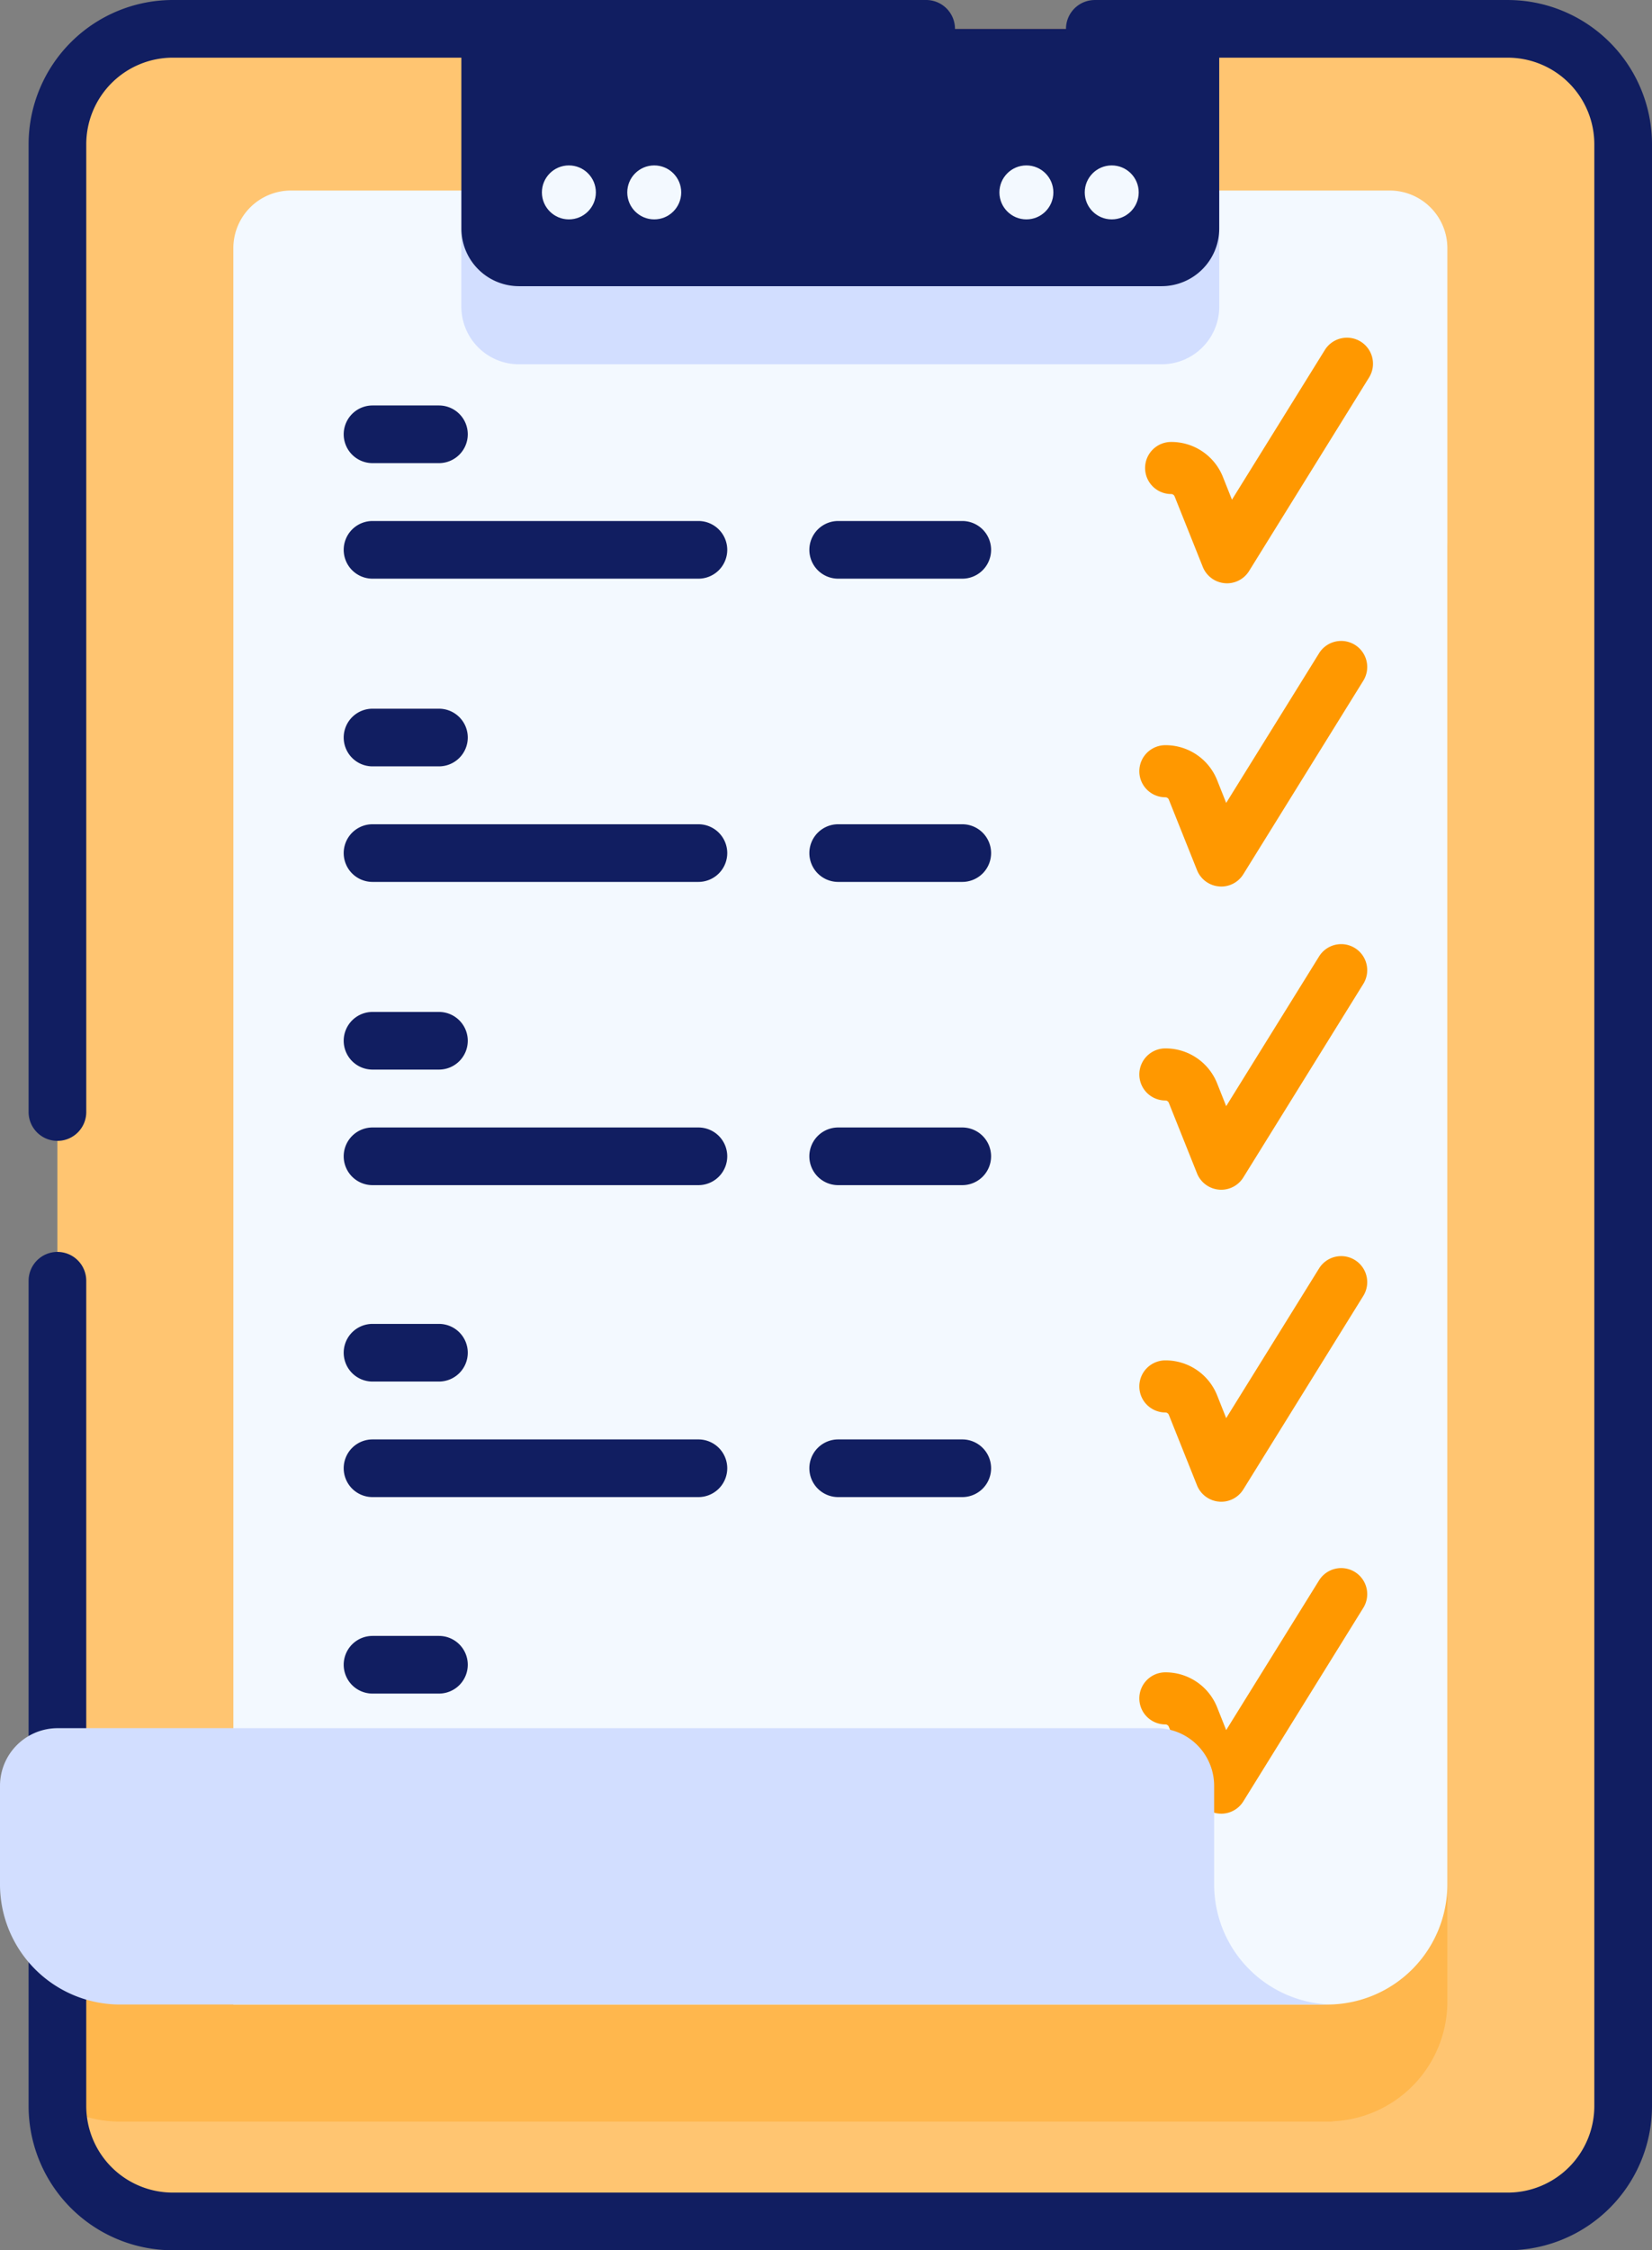 <svg xmlns="http://www.w3.org/2000/svg" width="110.151" height="150" viewBox="0 0 110.151 150">
  <rect x="0" y="0" width="110.151" height="150" fill="#808080" stroke="none"/>
  <g id="t2-i1" transform="translate(-1528.156 630.565)">
    <path id="Path_101253" data-name="Path 101253" d="M1642.514-617.875V-487.1a7.687,7.687,0,0,1-7.689,7.69H1545.8a7.69,7.69,0,0,1-7.689-7.69V-617.875a7.69,7.69,0,0,1,7.689-7.69h89.021A7.687,7.687,0,0,1,1642.514-617.875Z" transform="translate(-6.129 -3.078)" fill="#ffc571"/>
    <path id="Path_101254" data-name="Path 101254" d="M1630.792-541.723v96.892a8,8,0,0,1-7.774,7.993c.077,0,.154.015.231.015h-80.955a7.969,7.969,0,0,1-4.179-1.176v-17.248h11.727v-86.476a3.841,3.841,0,0,1,3.845-3.845h73.262a3.844,3.844,0,0,1,3.845,3.845Z" transform="translate(-6.129 -52.318)" fill="#ffb74d"/>
    <path id="Path_101255" data-name="Path 101255" d="M1649.565-593.686v109.069a8.009,8.009,0,0,1-8,8.005h-72.947V-593.686a3.841,3.841,0,0,1,3.845-3.845h73.262A3.844,3.844,0,0,1,1649.565-593.686Z" transform="translate(-24.903 -20.333)" fill="#f3f9ff"/>
    <g id="Group_55924" data-name="Group 55924" transform="translate(1604.121 -526.038)">
      <path id="Path_101256" data-name="Path 101256" d="M1731.2-342.326c-.051,0-.1,0-.152-.007a1.737,1.737,0,0,1-1.461-1.085l-1.879-4.7a.249.249,0,0,0-.232-.157,1.736,1.736,0,0,1-1.736-1.736,1.736,1.736,0,0,1,1.736-1.736,3.7,3.7,0,0,1,3.456,2.34l.6,1.509,6.192-9.978a1.736,1.736,0,0,1,2.391-.56,1.736,1.736,0,0,1,.559,2.391l-8,12.9a1.733,1.733,0,0,1-1.474.82Z" transform="translate(-1725.738 358.696)" fill="#ff9800"/>
    </g>
    <g id="Group_55926" data-name="Group 55926" transform="translate(1551.072 -521.522)">
      <g id="Group_55925" data-name="Group 55925" transform="translate(0 0)">
        <path id="Path_101257" data-name="Path 101257" d="M1594.11-343.1h-4.429a1.922,1.922,0,0,1-1.922-1.922,1.922,1.922,0,0,1,1.922-1.922h4.429a1.922,1.922,0,0,1,1.922,1.922A1.923,1.923,0,0,1,1594.11-343.1Z" transform="translate(-1587.758 346.949)" fill="#111e61"/>
      </g>
    </g>
    <path id="Path_101258" data-name="Path 101258" d="M1658.7-597.2v7.609a3.846,3.846,0,0,1-3.845,3.845h-42.846a3.846,3.846,0,0,1-3.845-3.845V-597.2Z" transform="translate(-49.247 -20.535)" fill="#d2deff"/>
    <path id="Path_101259" data-name="Path 101259" d="M1654.857-608.41h-42.844a3.845,3.845,0,0,1-3.845-3.845v-13.31H1658.7v13.31A3.845,3.845,0,0,1,1654.857-608.41Z" transform="translate(-49.249 -3.078)" fill="#111e61"/>
    <path id="Path_101260" data-name="Path 101260" d="M1631.749-480.565h-89.02a9.623,9.623,0,0,1-9.612-9.612v-55.015a1.923,1.923,0,0,1,1.922-1.922,1.923,1.923,0,0,1,1.922,1.922v55.015a5.774,5.774,0,0,0,5.767,5.767h89.02a5.774,5.774,0,0,0,5.767-5.767V-620.953a5.774,5.774,0,0,0-5.767-5.767H1604.21a1.923,1.923,0,0,1-1.922-1.922,1.923,1.923,0,0,1,1.922-1.922h27.539a9.623,9.623,0,0,1,9.612,9.612v130.776a9.623,9.623,0,0,1-9.612,9.612Z" transform="translate(-3.054)" fill="#111e61"/>
    <path id="Path_101261" data-name="Path 101261" d="M1535.039-554.516a1.923,1.923,0,0,1-1.922-1.922v-64.515a9.623,9.623,0,0,1,9.612-9.612h50.235a1.923,1.923,0,0,1,1.922,1.922,1.923,1.923,0,0,1-1.922,1.922h-50.235a5.774,5.774,0,0,0-5.767,5.767v64.515A1.922,1.922,0,0,1,1535.039-554.516Z" transform="translate(-3.054)" fill="#111e61"/>
    <path id="Path_101262" data-name="Path 101262" d="M1617.12-312.524h-80.955a8.011,8.011,0,0,1-8.009-8.012V-327.1a3.845,3.845,0,0,1,3.845-3.845h73.266a3.845,3.845,0,0,1,3.845,3.845v6.567a8.011,8.011,0,0,0,8.009,8.012Z" transform="translate(0 -184.422)" fill="#d2deff"/>
    <g id="Group_55929" data-name="Group 55929" transform="translate(1564.289 -619.539)">
      <g id="Group_55927" data-name="Group 55927" transform="translate(0 0)">
        <circle id="Ellipse_4060" data-name="Ellipse 4060" cx="1.799" cy="1.799" r="1.799" transform="translate(5.691)" fill="#f3f9ff"/>
        <circle id="Ellipse_4061" data-name="Ellipse 4061" cx="1.799" cy="1.799" r="1.799" fill="#f3f9ff"/>
      </g>
      <g id="Group_55928" data-name="Group 55928" transform="translate(30.505 0)">
        <circle id="Ellipse_4062" data-name="Ellipse 4062" cx="1.799" cy="1.799" r="1.799" transform="translate(5.69)" fill="#f3f9ff"/>
        <circle id="Ellipse_4063" data-name="Ellipse 4063" cx="1.799" cy="1.799" r="1.799" fill="#f3f9ff"/>
      </g>
    </g>
    <path id="Path_101263" data-name="Path 101263" d="M1731.2-450.5c-.051,0-.1,0-.152-.007a1.737,1.737,0,0,1-1.461-1.085l-1.879-4.7a.249.249,0,0,0-.232-.157,1.736,1.736,0,0,1-1.736-1.736,1.736,1.736,0,0,1,1.736-1.736,3.7,3.7,0,0,1,3.456,2.34l.6,1.509,6.192-9.978a1.736,1.736,0,0,1,2.391-.56,1.736,1.736,0,0,1,.559,2.391l-8,12.9a1.734,1.734,0,0,1-1.474.82Z" transform="translate(-121.617 -100.759)" fill="#ff9800"/>
    <g id="Group_55930" data-name="Group 55930" transform="translate(1551.072 -555.41)">
      <path id="Path_101264" data-name="Path 101264" d="M1611.411-431.246h-21.73a1.922,1.922,0,0,1-1.922-1.922,1.922,1.922,0,0,1,1.922-1.922h21.73a1.922,1.922,0,0,1,1.922,1.922A1.923,1.923,0,0,1,1611.411-431.246Z" transform="translate(-1587.758 435.091)" fill="#111e61"/>
    </g>
    <g id="Group_55931" data-name="Group 55931" transform="translate(1582.121 -555.41)">
      <path id="Path_101265" data-name="Path 101265" d="M1678.713-431.246h-8.274a1.922,1.922,0,0,1-1.922-1.922,1.922,1.922,0,0,1,1.922-1.922h8.274a1.922,1.922,0,0,1,1.922,1.922A1.922,1.922,0,0,1,1678.713-431.246Z" transform="translate(-1668.517 435.091)" fill="#111e61"/>
    </g>
    <g id="Group_55932" data-name="Group 55932" transform="translate(1551.072 -563.112)">
      <path id="Path_101266" data-name="Path 101266" d="M1594.11-451.278h-4.429a1.922,1.922,0,0,1-1.922-1.922,1.922,1.922,0,0,1,1.922-1.922h4.429a1.922,1.922,0,0,1,1.922,1.922A1.923,1.923,0,0,1,1594.11-451.278Z" transform="translate(-1587.758 455.123)" fill="#111e61"/>
    </g>
    <g id="Group_55933" data-name="Group 55933" transform="translate(1604.121 -587.841)">
      <path id="Path_101267" data-name="Path 101267" d="M1731.2-503.072c-.051,0-.1,0-.152-.007a1.737,1.737,0,0,1-1.461-1.085l-1.879-4.7a.248.248,0,0,0-.232-.157,1.736,1.736,0,0,1-1.736-1.736,1.736,1.736,0,0,1,1.736-1.736,3.7,3.7,0,0,1,3.456,2.34l.6,1.509,6.192-9.977a1.736,1.736,0,0,1,2.391-.56,1.736,1.736,0,0,1,.559,2.391l-8,12.9a1.733,1.733,0,0,1-1.474.82Z" transform="translate(-1725.738 519.442)" fill="#ff9800"/>
    </g>
    <g id="Group_55937" data-name="Group 55937" transform="translate(1551.072 -583.325)">
      <g id="Group_55934" data-name="Group 55934" transform="translate(0 7.702)">
        <path id="Path_101268" data-name="Path 101268" d="M1611.411-483.819h-21.73a1.922,1.922,0,0,1-1.922-1.922,1.922,1.922,0,0,1,1.922-1.922h21.73a1.922,1.922,0,0,1,1.922,1.922A1.923,1.923,0,0,1,1611.411-483.819Z" transform="translate(-1587.758 487.664)" fill="#111e61"/>
      </g>
      <g id="Group_55935" data-name="Group 55935" transform="translate(31.05 7.702)">
        <path id="Path_101269" data-name="Path 101269" d="M1678.713-483.819h-8.274a1.922,1.922,0,0,1-1.922-1.922,1.922,1.922,0,0,1,1.922-1.922h8.274a1.922,1.922,0,0,1,1.922,1.922A1.922,1.922,0,0,1,1678.713-483.819Z" transform="translate(-1668.517 487.664)" fill="#111e61"/>
      </g>
      <g id="Group_55936" data-name="Group 55936" transform="translate(0)">
        <path id="Path_101270" data-name="Path 101270" d="M1594.11-503.851h-4.429a1.922,1.922,0,0,1-1.922-1.922,1.922,1.922,0,0,1,1.922-1.922h4.429a1.922,1.922,0,0,1,1.922,1.922A1.923,1.923,0,0,1,1594.11-503.851Z" transform="translate(-1587.758 507.696)" fill="#111e61"/>
      </g>
    </g>
    <g id="Group_55938" data-name="Group 55938" transform="translate(1604.506 -608.054)">
      <path id="Path_101271" data-name="Path 101271" d="M1732.2-555.645c-.051,0-.1,0-.152-.007a1.737,1.737,0,0,1-1.461-1.085l-1.879-4.7a.248.248,0,0,0-.232-.157,1.736,1.736,0,0,1-1.736-1.736,1.736,1.736,0,0,1,1.736-1.736,3.7,3.7,0,0,1,3.456,2.34l.6,1.509,6.192-9.978a1.736,1.736,0,0,1,2.391-.56,1.736,1.736,0,0,1,.559,2.391l-8,12.9a1.733,1.733,0,0,1-1.474.82Z" transform="translate(-1726.738 572.015)" fill="#ff9800"/>
    </g>
    <g id="Group_55942" data-name="Group 55942" transform="translate(1551.072 -603.538)">
      <g id="Group_55939" data-name="Group 55939" transform="translate(0 7.702)">
        <path id="Path_101272" data-name="Path 101272" d="M1611.411-536.392h-21.73a1.922,1.922,0,0,1-1.922-1.922,1.922,1.922,0,0,1,1.922-1.922h21.73a1.922,1.922,0,0,1,1.922,1.922A1.923,1.923,0,0,1,1611.411-536.392Z" transform="translate(-1587.758 540.237)" fill="#111e61"/>
      </g>
      <g id="Group_55940" data-name="Group 55940" transform="translate(31.05 7.702)">
        <path id="Path_101273" data-name="Path 101273" d="M1678.713-536.392h-8.274a1.922,1.922,0,0,1-1.922-1.922,1.922,1.922,0,0,1,1.922-1.922h8.274a1.922,1.922,0,0,1,1.922,1.922A1.922,1.922,0,0,1,1678.713-536.392Z" transform="translate(-1668.517 540.237)" fill="#111e61"/>
      </g>
      <g id="Group_55941" data-name="Group 55941" transform="translate(0 0)">
        <path id="Path_101274" data-name="Path 101274" d="M1594.11-556.424h-4.429a1.922,1.922,0,0,1-1.922-1.922,1.922,1.922,0,0,1,1.922-1.922h4.429a1.922,1.922,0,0,1,1.922,1.922A1.923,1.923,0,0,1,1594.11-556.424Z" transform="translate(-1587.758 560.269)" fill="#111e61"/>
      </g>
    </g>
    <g id="Group_55943" data-name="Group 55943" transform="translate(1604.121 -546.833)">
      <path id="Path_101275" data-name="Path 101275" d="M1731.2-396.413c-.051,0-.1,0-.152-.007a1.737,1.737,0,0,1-1.461-1.085l-1.879-4.7a.249.249,0,0,0-.232-.157,1.736,1.736,0,0,1-1.736-1.736,1.736,1.736,0,0,1,1.736-1.736,3.7,3.7,0,0,1,3.456,2.34l.6,1.509,6.192-9.978a1.736,1.736,0,0,1,2.391-.56,1.736,1.736,0,0,1,.559,2.391l-8,12.9a1.733,1.733,0,0,1-1.474.82Z" transform="translate(-1725.738 412.783)" fill="#ff9800"/>
    </g>
    <g id="Group_55947" data-name="Group 55947" transform="translate(1551.072 -542.317)">
      <g id="Group_55944" data-name="Group 55944" transform="translate(0 7.701)">
        <path id="Path_101276" data-name="Path 101276" d="M1611.411-377.16h-21.73a1.922,1.922,0,0,1-1.922-1.922,1.922,1.922,0,0,1,1.922-1.922h21.73a1.922,1.922,0,0,1,1.922,1.922A1.923,1.923,0,0,1,1611.411-377.16Z" transform="translate(-1587.758 381.005)" fill="#111e61"/>
      </g>
      <g id="Group_55945" data-name="Group 55945" transform="translate(31.05 7.701)">
        <path id="Path_101277" data-name="Path 101277" d="M1678.713-377.16h-8.274a1.922,1.922,0,0,1-1.922-1.922,1.922,1.922,0,0,1,1.922-1.922h8.274a1.922,1.922,0,0,1,1.922,1.922A1.922,1.922,0,0,1,1678.713-377.16Z" transform="translate(-1668.517 381.005)" fill="#111e61"/>
      </g>
      <g id="Group_55946" data-name="Group 55946" transform="translate(0)">
        <path id="Path_101278" data-name="Path 101278" d="M1594.11-397.191h-4.429a1.922,1.922,0,0,1-1.922-1.922,1.922,1.922,0,0,1,1.922-1.922h4.429a1.922,1.922,0,0,1,1.922,1.922A1.923,1.923,0,0,1,1594.11-397.191Z" transform="translate(-1587.758 401.036)" fill="#111e61"/>
      </g>
    </g>
  </g>
</svg>
